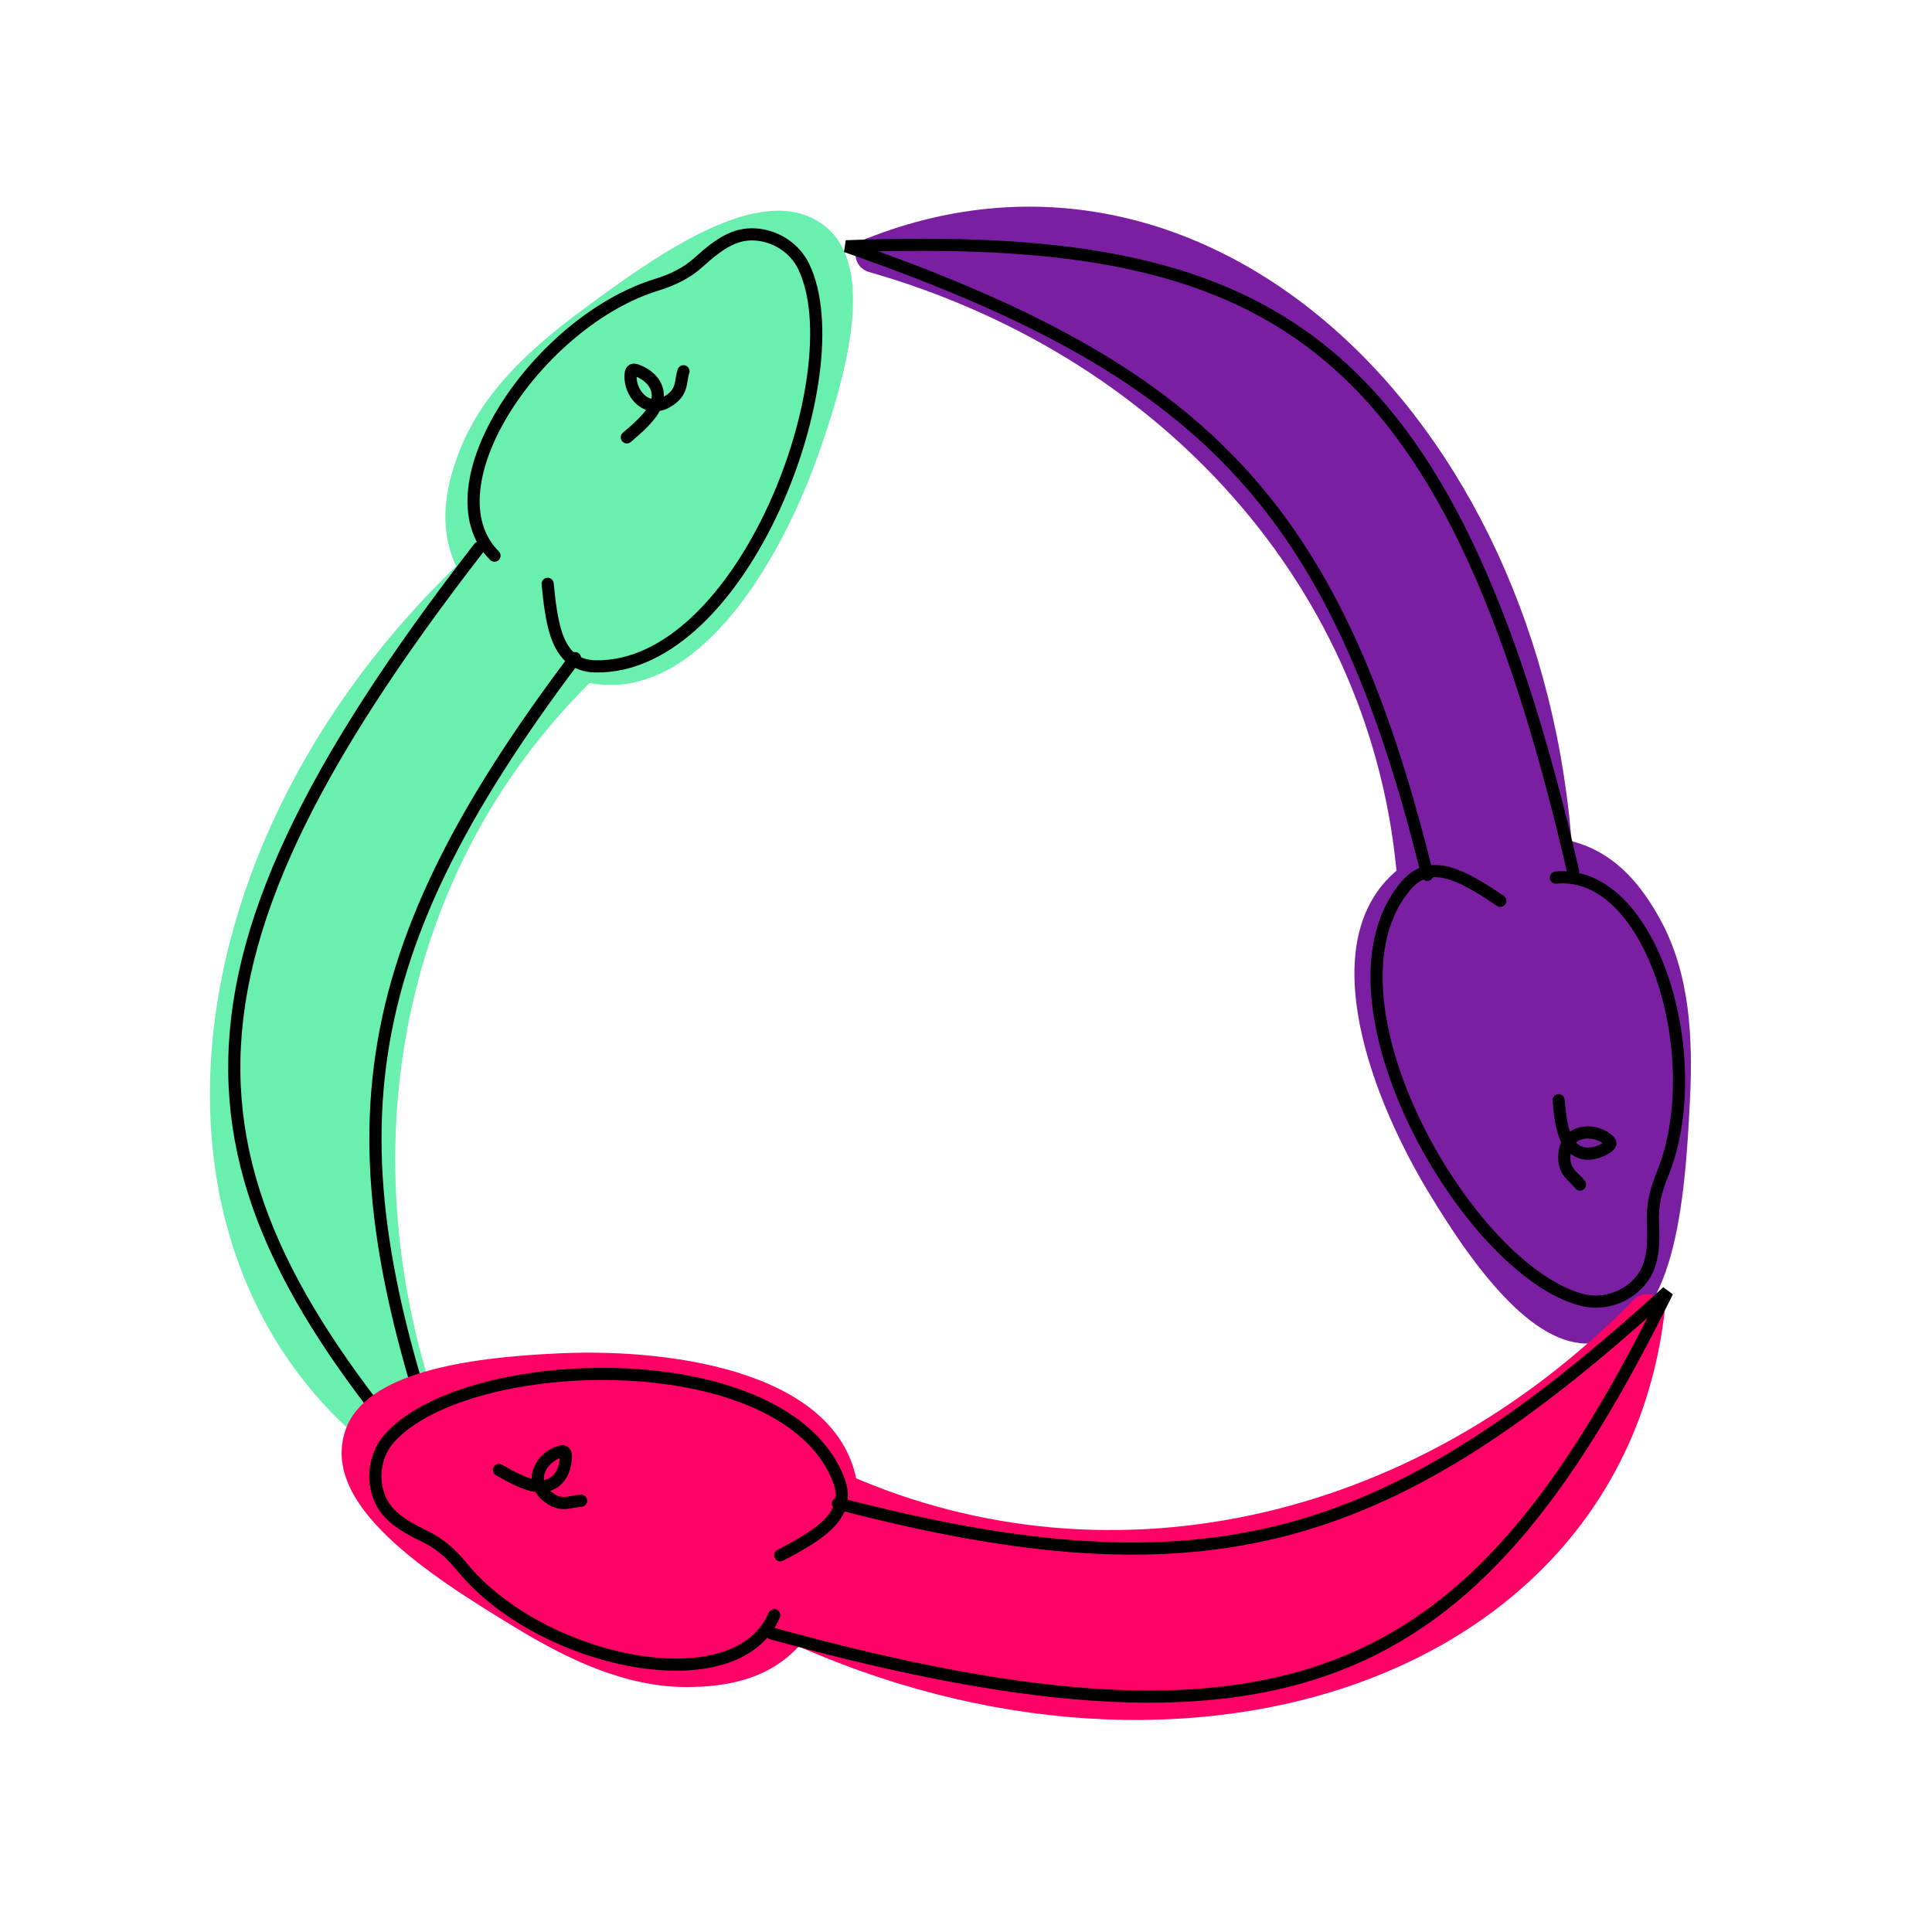 <svg xmlns="http://www.w3.org/2000/svg" width="635" height="635" viewBox="0 0 635 635" fill="none"><path d="M143.784 490.706C35.821 431.039 48.203 276.285 158.697 178L199 219.5C129.055 284.273 110.224 387.732 151.641 483.005C153.877 488.15 148.694 493.42 143.784 490.706Z" fill="#69F0AE"></path><path d="M272.04 75.108C286.838 88.116 279.476 119.964 268.721 150.072C255.779 186.301 227.22 234.225 190.229 223.654C182.73 221.511 176.444 215.415 165.849 206.1C146.303 188.917 141.422 171.958 151.444 147.188C158.963 128.605 174.375 114.558 190.454 102.586C218.302 81.851 252.57 57.991 272.04 75.108Z" fill="#69F0AE"></path><path d="M157.452 180C45.557 324.243 57.19 390.651 150.385 495C107.405 379.015 112.6 317.594 189 216.308" stroke="black" stroke-width="4" stroke-linecap="round"></path><path d="M162.523 182.631C139.954 160.035 176.934 105.479 215.925 93.564C220.913 92.039 225.703 89.758 229.564 86.252C236.68 79.789 241.677 76.715 248.092 77.05C254.88 77.404 261.227 81.497 264.171 87.624C280.87 122.38 244.37 220.043 195.611 219.02C192.422 218.953 189.206 217.947 186.975 215.667C182.976 211.578 181.228 205.187 180.004 191.899" stroke="black" stroke-width="4" stroke-linecap="round"></path><path d="M284.694 78.455C399.46 32.931 511.392 140.931 517.286 288.863L459.563 293.624C453.853 198.349 385.72 117.985 285.652 89.414C280.257 87.874 279.479 80.524 284.694 78.455Z" fill="#7B1FA2"></path><path d="M524.915 441.329C505.47 444.503 485.537 418.597 469.103 391.173C449.327 358.174 430.429 305.684 462.08 283.815C468.497 279.381 477.198 278.395 491.122 276.121C516.805 271.928 533.008 278.923 545.784 302.392C555.368 319.998 556.437 340.824 555.48 360.847C553.821 395.528 550.501 437.152 524.915 441.329Z" fill="#7B1FA2"></path><path d="M517.043 286.396C476.063 109.006 417.413 75.756 278.056 80.952C394.769 121.648 438.964 164.634 469.108 287.53" stroke="black" stroke-width="4" stroke-linecap="round"></path><path d="M511.365 288.451C543.151 285.359 561.826 348.565 546.279 386.256C544.291 391.077 543.012 396.226 543.27 401.436C543.746 411.037 542.949 416.849 538.617 421.593C534.034 426.613 526.843 428.918 520.24 427.303C482.784 418.141 430.498 327.938 462.244 290.915C464.32 288.493 467.139 286.647 470.317 286.371C476.015 285.877 482.062 288.584 493.106 296.074" stroke="black" stroke-width="4" stroke-linecap="round"></path><path d="M547.067 431.57C532.437 554.165 384.164 601.151 251.28 535.88L274.584 482.856C361.079 523.211 464.193 501.575 536.974 427.193C540.898 423.183 547.731 425.999 547.067 431.57Z" fill="#FF0266"></path><path d="M113.581 469.974C120.051 451.364 152.323 446.175 184.265 444.785C222.7 443.113 277.854 451.495 282.01 489.741C282.852 497.496 279.576 505.616 274.943 518.942C266.398 543.522 252.531 554.438 225.81 554.494C205.764 554.537 186.942 545.558 169.792 535.18C140.088 517.204 105.069 494.461 113.581 469.974Z" fill="#FF0266"></path><path d="M253.565 536.841C429.061 585.292 486.231 549.556 548.033 424.544C456.663 507.789 397.817 526.177 275.397 494.152" stroke="black" stroke-width="4" stroke-linecap="round"></path><path d="M254.46 530.87C242.041 560.292 177.569 546.61 151.832 514.989C148.54 510.944 144.621 507.368 139.918 505.114C131.249 500.959 126.518 497.49 124.409 491.422C122.178 485.002 123.576 477.58 128.141 472.544C154.036 443.972 258.253 440.957 275.689 486.504C276.829 489.483 277.11 492.841 275.839 495.767C273.559 501.012 268.3 505.04 256.454 511.184" stroke="black" stroke-width="4" stroke-linecap="round"></path><path d="M164 483.146C173.049 488.402 177.949 489.778 181.886 487.357C184.667 485.648 185.893 482.203 185.973 478.94C186.01 477.403 185.635 476.729 184.207 477.1C180.098 478.165 176.461 482.198 176.771 486.431C176.832 487.257 177.066 488.126 177.552 489.091C178.036 490.05 178.75 490.883 179.57 491.579C184.424 495.701 187.384 493.326 191 493.258" stroke="black" stroke-width="4" stroke-linecap="round"></path><path d="M512.276 361.603C513.106 371.915 514.746 376.692 518.91 378.553C521.894 379.887 525.442 378.941 528.162 377.13C529.383 376.317 529.707 375.643 528.663 374.717C525.486 371.9 520.045 371.215 516.769 373.916C516.153 374.424 515.596 375.091 515.1 376.001C514.586 376.945 514.309 378.008 514.205 379.078C513.598 385.352 517.201 386.429 519.299 389.338" stroke="black" stroke-width="4" stroke-linecap="round"></path><path d="M206.024 143.746C213.974 137.125 216.933 133.031 216.054 128.555C215.424 125.348 212.606 122.994 209.558 121.814C208.19 121.285 207.453 121.409 207.298 122.796C206.827 127.016 209.402 131.857 213.498 132.978C214.268 133.188 215.134 133.259 216.164 133.14C217.232 133.016 218.26 132.63 219.194 132.098C224.671 128.978 223.474 125.413 224.643 122.023" stroke="black" stroke-width="4" stroke-linecap="round"></path></svg>